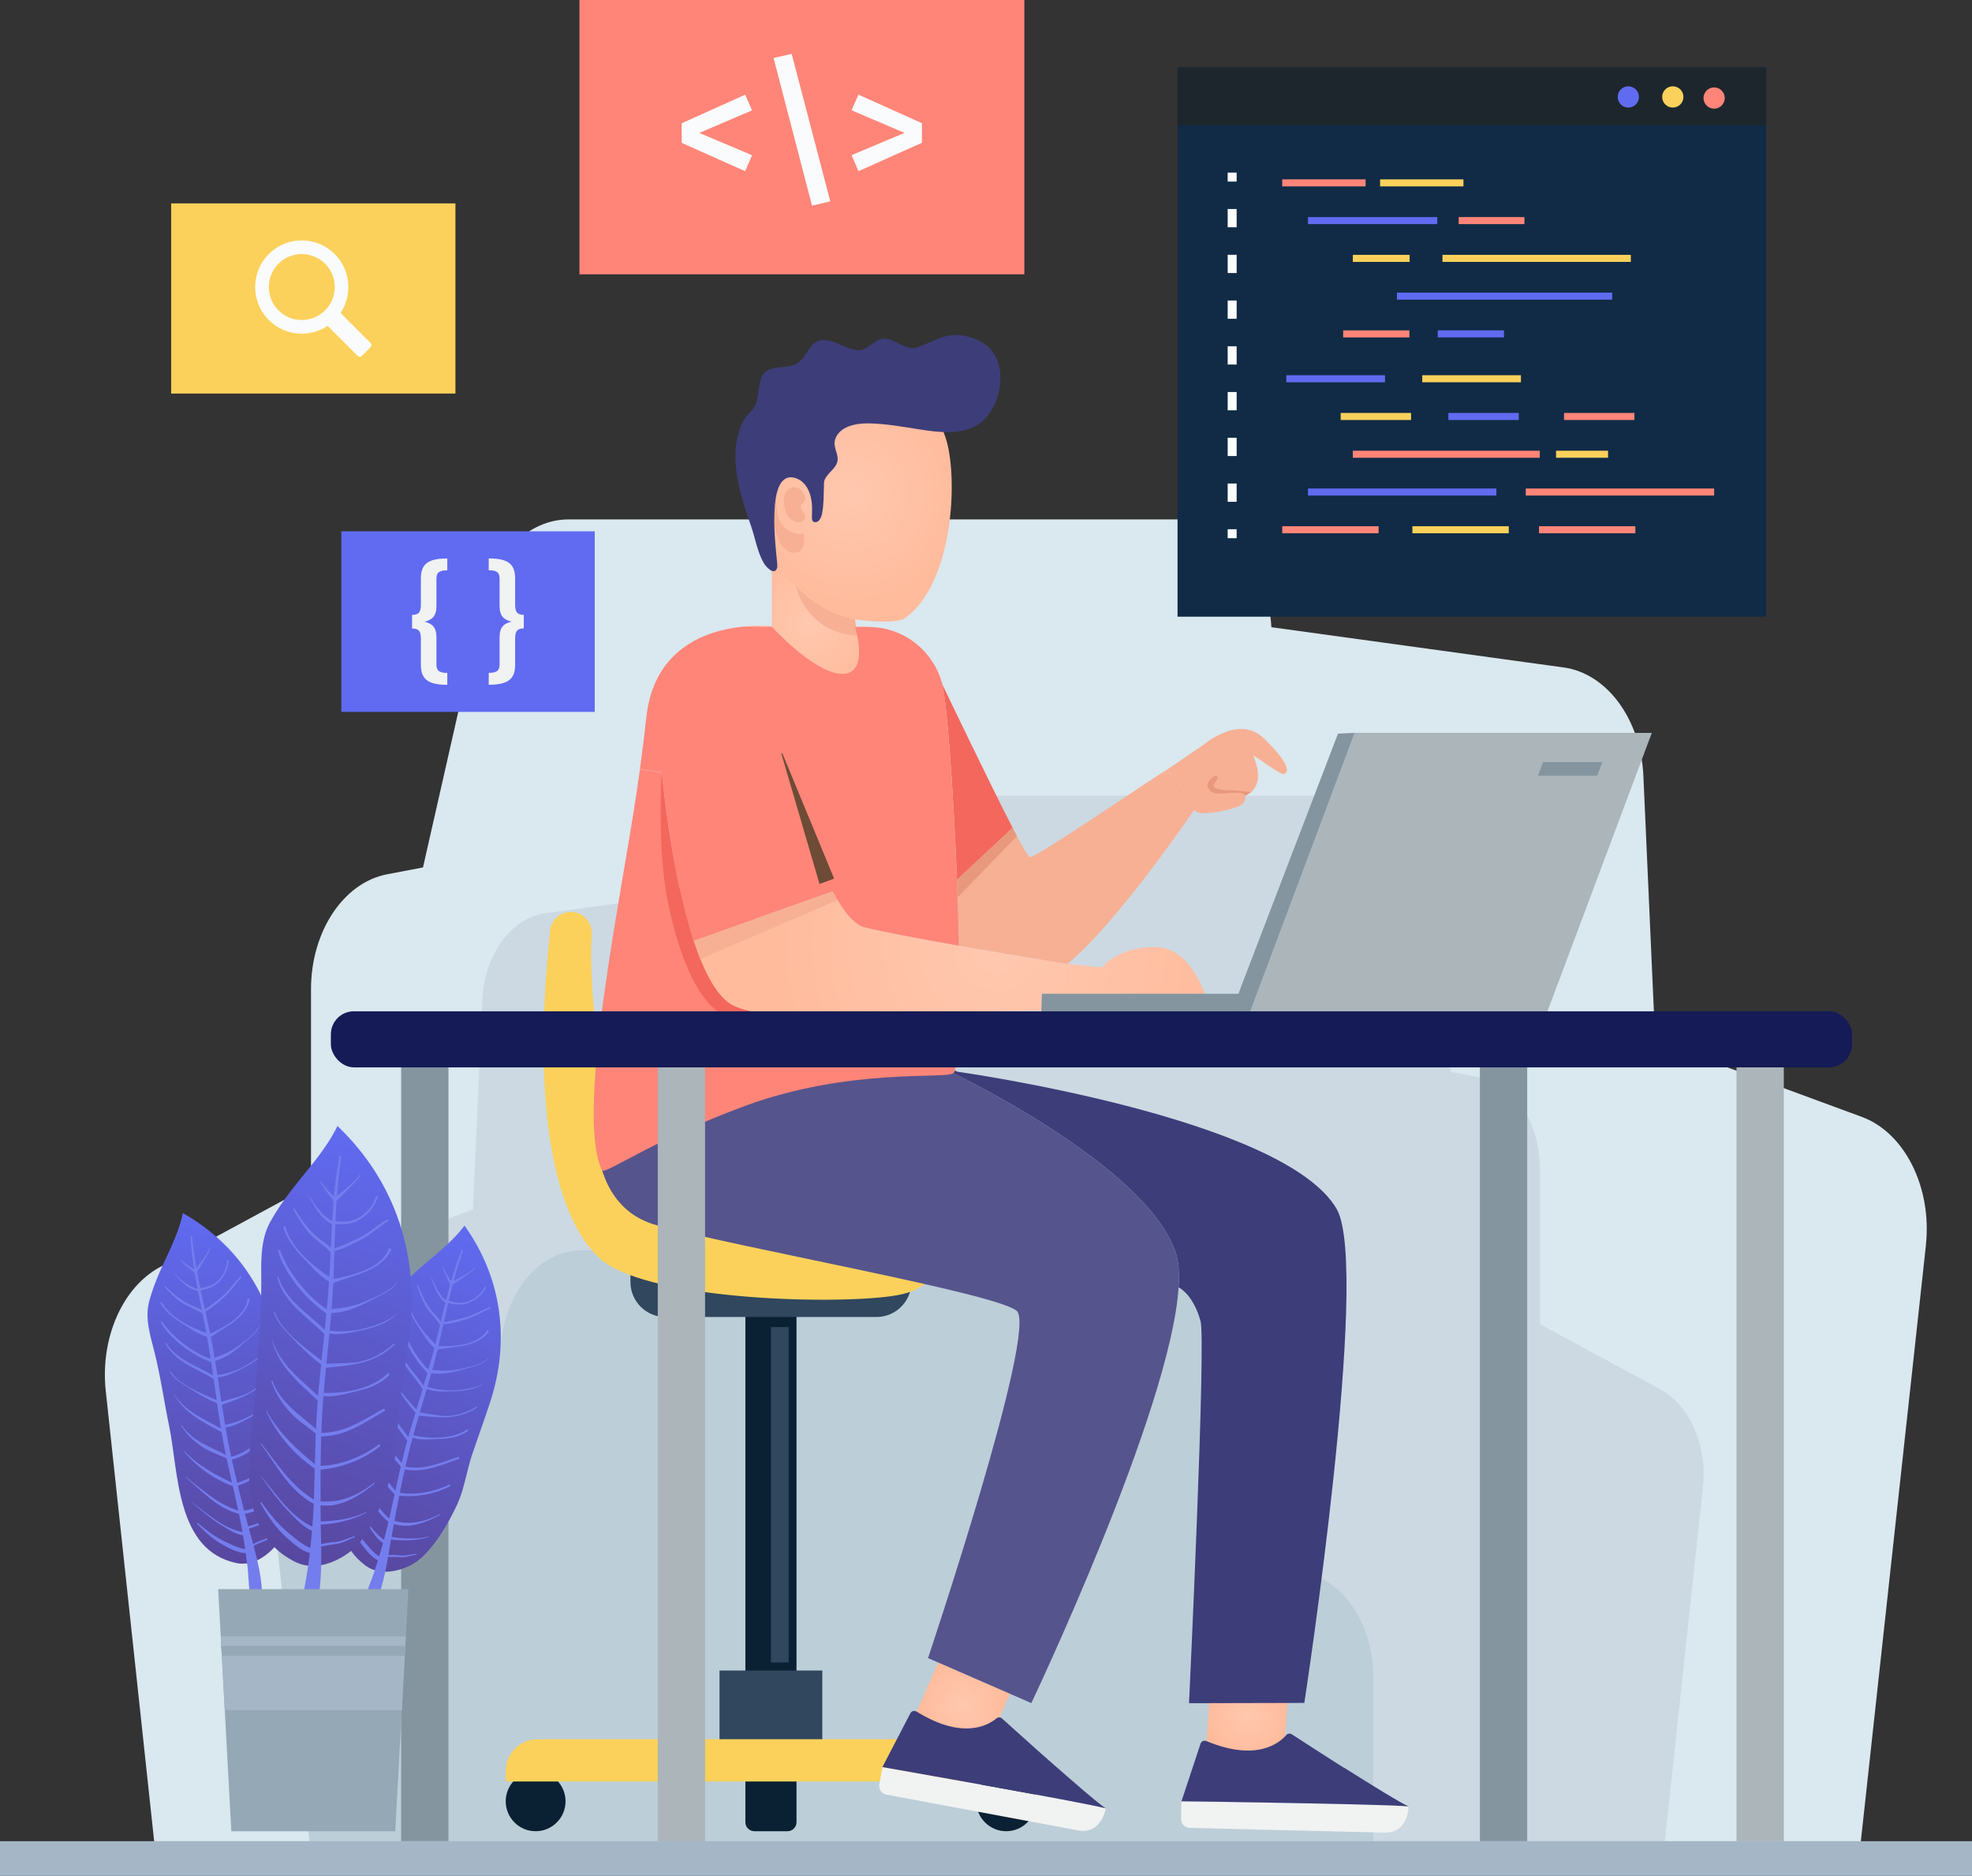 <?xml version="1.0" encoding="UTF-8"?><svg xmlns="http://www.w3.org/2000/svg" xmlns:xlink="http://www.w3.org/1999/xlink" viewBox="0 0 356.05 338.65"><rect x="0" y="0" width="356.05" height="338.65" fill="#333333" stroke="none"/><defs><style>.cls-1{fill:url(#linear-gradient-2);}.cls-2{fill:#bcced8;}.cls-3{fill:#0a2033;}.cls-4{fill:#141b56;}.cls-5{fill:#fbd15b;}.cls-6{fill:#6d4b35;}.cls-6,.cls-7{mix-blend-mode:screen;}.cls-8{fill:#a5b7c6;}.cls-9{fill:#30475e;}.cls-10{fill:url(#radial-gradient-5);}.cls-11{fill:url(#radial-gradient-4);}.cls-12{isolation:isolate;}.cls-13{fill:#56548c;}.cls-14{fill:#ff8578;}.cls-15{fill:#8495a0;}.cls-16{fill:#dae8ef;}.cls-17{fill:url(#radial-gradient-6);}.cls-18{fill:#f9fbfc;}.cls-19{fill:url(#radial-gradient);}.cls-20{fill:#3d3d7a;}.cls-21{fill:#95a8b5;}.cls-22{fill:#747ded;}.cls-23{fill:#f4675d;}.cls-24{fill:#f1f2f2;}.cls-25{fill:url(#radial-gradient-2);}.cls-26{fill:#606bf1;}.cls-27{fill:none;}.cls-28{fill:url(#radial-gradient-3);}.cls-29{fill:#f7b094;}.cls-30{fill:#ccd9e2;}.cls-31{fill:#e8987c;}.cls-32{fill:#1d262d;}.cls-33{fill:url(#linear-gradient-3);}.cls-34{fill:#abb5ba;}.cls-35{fill:url(#linear-gradient);}.cls-36{fill:#112b46;}</style><radialGradient id="radial-gradient" cx="209.84" cy="112.6" fx="209.84" fy="112.6" r="12.93" gradientTransform="translate(356.05) rotate(-180) scale(1 -1)" gradientUnits="userSpaceOnUse"><stop offset="0" stop-color="#ffc8af"/><stop offset="1" stop-color="#ffbb9c"/></radialGradient><radialGradient id="radial-gradient-2" cx="211.93" cy="89.41" fx="211.93" fy="89.41" r="20.38" gradientTransform="translate(379.69 46.41) rotate(-167.85) scale(1 -1)" xlink:href="#radial-gradient"/><radialGradient id="radial-gradient-3" cx="182.28" cy="307.77" fx="182.28" fy="307.77" r="8.13" xlink:href="#radial-gradient"/><radialGradient id="radial-gradient-4" cx="130.82" cy="309.81" fx="130.82" fy="309.81" r="7.4" xlink:href="#radial-gradient"/><radialGradient id="radial-gradient-5" cx="175.88" cy="170.92" fx="175.88" fy="170.92" r="41.44" xlink:href="#radial-gradient"/><radialGradient id="radial-gradient-6" cx="175.88" cy="170.92" fx="175.88" fy="170.92" r="41.44" xlink:href="#radial-gradient"/><linearGradient id="linear-gradient" x1="422.24" y1="13.81" x2="382.9" y2="63.41" gradientTransform="translate(379.22 470.6) rotate(-141.57) scale(1 -1)" gradientUnits="userSpaceOnUse"><stop offset="0" stop-color="#606bf1"/><stop offset="1" stop-color="#58479f"/></linearGradient><linearGradient id="linear-gradient-2" x1="525.25" y1="-99.71" x2="485.91" y2="-50.12" gradientTransform="translate(236.18 738.43) rotate(-116.61) scale(1 -1)" xlink:href="#linear-gradient"/><linearGradient id="linear-gradient-3" x1="484.9" y1="-63.64" x2="436.21" y2="-2.26" gradientTransform="translate(313.06 629.24) rotate(-127.39) scale(1 -1)" xlink:href="#linear-gradient"/></defs><g class="cls-12"><g id="BACKGROUND"><g><path class="cls-16" d="M347.73,224.81l-12.09,110.71H28.17l-9.08-84.46c-1.01-9.46,3-18.63,9.77-22.3l27.29-14.77v-35.39c0-10.43,5.85-19.27,13.77-20.77l6.45-1.23,10.84-47.79c2.02-8.93,8.3-15.04,15.43-15.04h110.86c4.22,0,8.08,2.12,10.96,5.61,2.88,3.5,4.78,8.37,5.09,13.85l52.79,7.27c7.84,1.09,13.92,9.39,14.38,19.64l2.13,47.75,37.3,13.74c7.76,2.85,12.7,12.75,11.57,23.16Z"/><path class="cls-30" d="M46.61,247.64l9.6,87.88h244.05l7.21-67.04c.8-7.51-2.38-14.79-7.76-17.7l-21.66-11.72v-28.09c0-8.28-4.65-15.29-10.93-16.48l-5.12-.98-8.6-37.93c-1.6-7.09-6.59-11.93-12.25-11.93h-88c-3.35,0-6.41,1.68-8.7,4.45-2.29,2.78-3.79,6.64-4.04,11l-41.9,5.77c-6.22,.86-11.05,7.45-11.42,15.59l-1.69,37.9-29.61,10.91c-6.16,2.26-10.08,10.12-9.18,18.38Z"/><path class="cls-2" d="M247.95,302.77c0-9.47-5.32-17.5-12.51-18.87l-5.86-1.12-9.85-43.41c-1.84-8.11-7.54-13.66-14.02-13.66H105c-3.83,0-7.34,1.93-9.96,5.1-2.62,3.18-4.34,7.6-4.62,12.58l-43.6,6,9.41,86.12H249.05l-1.11-.6v-32.15Z"/></g></g><g id="OBJECTS"><g><g><rect class="cls-36" x="212.61" y="12.13" width="106.28" height="99.2"/><g class="cls-7"><rect class="cls-32" x="212.61" y="12.13" width="106.28" height="10.49"/></g><g><path class="cls-26" d="M295.92,17.5c0,1.06-.86,1.92-1.92,1.92s-1.92-.86-1.92-1.92,.86-1.92,1.92-1.92,1.92,.86,1.92,1.92Z"/><path class="cls-5" d="M303.95,17.5c0,1.06-.86,1.92-1.92,1.92s-1.92-.86-1.92-1.92,.86-1.92,1.92-1.92,1.92,.86,1.92,1.92Z"/><path class="cls-14" d="M311.41,17.7c0,1.06-.86,1.92-1.92,1.92s-1.92-.86-1.92-1.92,.86-1.92,1.92-1.92,1.92,.86,1.92,1.92Z"/></g><g><g><rect class="cls-14" x="231.51" y="32.38" width="15.05" height="1.27"/><rect class="cls-5" x="249.18" y="32.38" width="15.05" height="1.27"/><rect class="cls-26" x="236.16" y="39.19" width="23.34" height="1.27"/><rect class="cls-14" x="263.37" y="39.19" width="11.87" height="1.27"/><rect class="cls-5" x="244.26" y="46.01" width="10.25" height="1.27"/><rect class="cls-5" x="260.44" y="46.01" width="34.01" height="1.27"/><rect class="cls-26" x="252.22" y="52.83" width="38.87" height="1.27"/><rect class="cls-14" x="242.51" y="59.64" width="11.96" height="1.27"/><rect class="cls-26" x="259.59" y="59.64" width="11.96" height="1.27"/></g><g><rect class="cls-14" x="231.51" y="95" width="17.4" height="1.27"/><rect class="cls-5" x="255.01" y="95" width="17.4" height="1.27"/><rect class="cls-14" x="277.87" y="95" width="17.4" height="1.27"/><rect class="cls-26" x="236.16" y="88.19" width="34.01" height="1.27"/><rect class="cls-14" x="275.48" y="88.19" width="34.01" height="1.27"/><rect class="cls-14" x="244.26" y="81.37" width="33.75" height="1.27"/><rect class="cls-5" x="280.95" y="81.37" width="9.39" height="1.27"/><rect class="cls-5" x="242.06" y="74.55" width="12.71" height="1.27"/><rect class="cls-26" x="261.51" y="74.55" width="12.71" height="1.27"/><rect class="cls-14" x="282.39" y="74.55" width="12.71" height="1.27"/><rect class="cls-5" x="256.79" y="67.74" width="17.82" height="1.27"/><rect class="cls-26" x="232.25" y="67.74" width="17.82" height="1.27"/></g></g><g><rect class="cls-18" x="221.66" y="31.16" width="1.62" height="1.62"/><path class="cls-18" d="M223.28,90.59h-1.62v-3.3h1.62v3.3Zm0-8.26h-1.62v-3.3h1.62v3.3Zm0-8.26h-1.62v-3.3h1.62v3.3Zm0-8.26h-1.62v-3.3h1.62v3.3Zm0-8.26h-1.62v-3.3h1.62v3.3Zm0-8.26h-1.62v-3.3h1.62v3.3Zm0-8.26h-1.62v-3.3h1.62v3.3Z"/><rect class="cls-18" x="221.66" y="95.54" width="1.62" height="1.62"/></g></g><g><rect class="cls-14" x="104.62" y="0" width="80.33" height="49.52" transform="translate(289.57 49.52) rotate(-180)"/><g><path class="cls-18" d="M155,17.09l11.46,5.15v3.54l-11.46,5.12-1.25-2.89,9.56-4.02-9.56-4.08,1.25-2.83Z"/><path class="cls-18" d="M142.94,9.73l6.97,26.62-3.3,.77-6.94-26.65,3.27-.74Z"/><path class="cls-18" d="M134.54,17.09l1.25,2.83-9.53,4.08,9.53,4.02-1.25,2.89-11.46-5.12v-3.54l11.46-5.15Z"/></g></g><g><rect class="cls-26" x="61.63" y="95.93" width="45.75" height="32.6" transform="translate(169.01 224.45) rotate(-180)"/><g><path class="cls-24" d="M88.24,100.81c3.71,0,4.77,1.17,4.77,3.67v4.65c0,1.33,.35,1.87,1.56,1.87v2.45c-1.21,0-1.56,.51-1.56,1.85v4.65c0,2.48-1.05,3.67-4.77,3.67v-2.15c1.45,0,1.96-.4,1.96-1.5v-4.91c0-1.89,.79-2.48,2.13-2.83-1.33-.37-2.13-.96-2.13-2.87v-4.91c0-1.1-.49-1.5-1.96-1.5v-2.15Z"/><path class="cls-24" d="M80.76,100.81v2.15c-1.47,0-1.96,.4-1.96,1.5v4.91c0,1.92-.79,2.5-2.13,2.87,1.33,.35,2.13,.93,2.13,2.83v4.91c0,1.1,.51,1.5,1.96,1.5v2.15c-3.71,0-4.77-1.19-4.77-3.67v-4.65c0-1.33-.35-1.85-1.59-1.85v-2.45c1.24,0,1.59-.54,1.59-1.87v-4.65c0-2.5,1.05-3.67,4.77-3.67Z"/></g></g><g><rect class="cls-5" x="30.9" y="36.72" width="51.33" height="34.33"/><path class="cls-18" d="M47.89,46.58c-2.45,3.07-2.41,7.55,.08,10.58,2.84,3.44,7.7,4,11.19,1.67l5.39,5.39c.23,.23,.6,.23,.82,0l1.51-1.51c.23-.23,.23-.6,0-.82l-5.39-5.39c2.18-3.27,1.83-7.74-1.05-10.63-3.51-3.51-9.37-3.27-12.56,.72Zm10.81,9.45c-2.32,2.32-6.1,2.32-8.42,0-2.32-2.32-2.32-6.1,0-8.42,2.32-2.32,6.1-2.32,8.42,0,2.32,2.32,2.32,6.1,0,8.42Z"/></g><g><g><path class="cls-19" d="M133.9,113.15c.11,1.13,1.66,12.97,13.84,12.97,12.78,0,10.64-12.65,10.64-12.65l.02-.08c-1.25-.26-2.59-.35-4.01-.19v-5.99l-14.51-8.12h-.53v13.98s-2.3-.27-5.45,.08Z"/><g><path class="cls-25" d="M140.95,72.34c-2.06,2.09-3.61,4.79-4.36,8.08-1.39,6.15-.08,12.65,1.7,18.57,.3,1.01,.65,2.04,1.28,2.89,.45,.61,1.02,1.11,1.59,1.61,2.58,2.25,5.16,4.5,7.74,6.75,1.75,1.53,12.49,2.8,14.54,1.33,7.9-5.65,9.42-22.02,7.84-30.39-2.62-13.88-20.47-18.85-30.32-8.85Z"/><path class="cls-29" d="M145.39,90.11c-.11-1.34-1.48-2.8-2.86-1.93-1.43,.9-1.09,3.27-.5,4.58,.46,1.02,2.02,2.15,3.07,1.19,.88-.8-.49-1.74-.53-2.47-.04-.66,1.27-1.13,.73-1.83"/><path class="cls-29" d="M145.13,96.29c-1.44,.43-3.88-.67-4.5-2.67-.62-2.01-.55-4.3-.55-4.3,0,0-.73,1.82-.35,4.74s1.4,5.7,3.69,5.74c2.29,.04,1.71-3.51,1.71-3.51Z"/><path class="cls-20" d="M146.9,94.21s.1,.04,.16,.05c.89,.12,1.25-.95,1.38-1.63,.31-1.58,.26-3.17,.32-4.77,.01-.4-.02-.9,.14-1.27,.5-1.15,1.84-1.89,2.24-3.08,.47-1.38-.86-2.75-.33-4.26,.81-2.31,3.78-2.84,5.93-2.82,3.22,.04,6.36,.64,9.54,1.13,3.35,.52,7.64,1.01,10.6-1.11,3.56-2.56,5.05-9.22,2.39-12.87-1.45-1.99-4.2-3.05-6.61-3.1-2.55-.06-4.71,1.46-7.05,2.23-1.87,.61-3.67-1.17-5.41-1.52-2.19-.44-3.12,1.95-5.06,2.02-1.88,.06-3.73-1.41-5.56-1.74-3.65-.67-3.44,3-5.88,4.25-1.52,.78-3.49,.31-5.03,1.1-1.17,.6-1.33,1.66-1.59,2.85-.22,1.03-.23,2.23-.57,3.21-.31,.88-1.05,1.44-1.63,2.13-.63,.75-1.04,1.63-1.36,2.58-.71,2.1-.87,4.36-.67,6.56,.33,3.69,1.51,7.32,2.74,10.79,.8,2.25,1.1,4.6,2.32,6.73,.33,.57,1.8,2.25,2.34,1,.12-.27,.1-.57,.08-.86-.16-2.32-2.32-17.29,3.34-15.49,1.19,.38,1.99,1.37,2.43,2.5,.53,1.35,.57,2.71,.5,4.14,0,.2-.02,.41,0,.61,.01,.26,.08,.53,.3,.64Z"/></g></g><path class="cls-29" d="M154.38,111.82c-6.45-1.04-10.7-6.13-10.7-6.13,0,0,1.74,8.58,11.09,9.04l-.39-2.91Z"/><g><path class="cls-3" d="M134.58,228.8h9.23v88.53c0,.9-.73,1.63-1.63,1.63h-5.97c-.9,0-1.63-.73-1.63-1.63v-88.53h0Z"/><path class="cls-9" d="M113.82,230.06h50.74v1.39c0,3.48-2.83,6.31-6.31,6.31h-38.11c-3.48,0-6.31-2.83-6.31-6.31v-1.39h0Z"/><g><path class="cls-3" d="M134.58,308.45h9.23v20.51c0,.9-.73,1.63-1.63,1.63h-5.97c-.9,0-1.63-.73-1.63-1.63v-20.51h0Z"/><path class="cls-3" d="M187.07,325.19c0,2.98-2.42,5.4-5.4,5.4s-5.4-2.42-5.4-5.4,2.42-5.4,5.4-5.4,5.4,2.42,5.4,5.4Z"/><path class="cls-3" d="M102.11,325.19c0,2.98-2.42,5.4-5.4,5.4s-5.4-2.42-5.4-5.4,2.42-5.4,5.4-5.4,5.4,2.42,5.4,5.4Z"/><rect class="cls-9" x="129.91" y="301.58" width="18.56" height="16.22"/><path class="cls-5" d="M97.06,313.98h84.26c3.17,0,5.75,2.58,5.75,5.75v1.88H91.31v-1.88c0-3.17,2.58-5.75,5.75-5.75Z"/></g><rect class="cls-9" x="139.19" y="239.58" width="3.2" height="60.55" transform="translate(281.58 539.71) rotate(-180)"/></g><path class="cls-5" d="M102.94,164.63c2.21-.07,4.01,1.76,3.89,3.97-.63,10.99,1.7,37.8,11.93,46.95,12.52,11.18,47.99,9.66,47.99,9.66,0,0,5.86,7.19-5.86,8.79-11.72,1.6-44.74,.53-52.72-6.92-7.73-7.22-12.32-26.13-8.86-59.04,.2-1.89,1.74-3.35,3.64-3.41h0Z"/><g><polygon class="cls-28" points="169.4 300.13 165.18 309.75 178.11 315.42 182.34 305.77 169.4 300.13"/><path class="cls-13" d="M108.45,193.22c.8,1.6,58.23,.03,63.65,.53,0,0,35.15,16.78,40.2,32.48,.51,1.58,.65,3.67,.5,6.17-1.41,22.11-26.59,75.06-26.59,75.06l-3.87-1.69-12.94-5.64-1.84-.8s19.97-59.51,15.98-62.71-49.26-11.18-64.96-15.43c-15.72-4.27-10.13-27.96-10.13-27.96Z"/><polygon class="cls-11" points="218.68 302.6 217.67 317.05 231.78 317.05 232.79 302.57 218.68 302.6"/><path class="cls-20" d="M172.39,193.26l.51,.22s58.84,8.26,68.43,24.76c6.23,10.74-5.83,89.19-5.83,89.19l-20.82,.05s3.11-65.35,2.08-68.99c-1.17-4.15-3.16-5.66-3.96-6.09,.16-2.49,.02-4.59-.5-6.17-5.05-15.71-40.2-32.48-40.2-32.48,.11-.08,.21-.26,.29-.5Z"/><path class="cls-14" d="M108.71,211.28c.42,.88,9.56-5.66,25.86-11.65,18.8-6.9,36.19-4.79,37.52-5.88,.11-.08,.21-.26,.29-.5,.43-1.18,.7-4.14,.81-8.24,.03-.67,.03-1.39,.05-2.12-.19,.02-.4,.03-.61,.05l-.67-3.56-49.16-18.66c-2.35-10.64-3.31-21.28-3.31-21.28l-3.95-.54c-2.64,19.94-11.96,61.74-6.84,72.39Z"/><path class="cls-23" d="M120.68,163.27c1.31,6.3,4.7,18.82,11.34,20.5,8.68,2.2,25.45,2.09,41.17,1.25,.03-.67,.03-1.39,.05-2.12-.19,.02-.4,.03-.61,.05l-.67-3.56-49.16-18.66c-2.35-10.64-3.31-21.28-3.31-21.28,0,0,0,.06-.02,.18-.1,1.65-.77,14.36,1.2,23.66Z"/><path class="cls-23" d="M169.96,123.18c.88,1.6,2.14,18.69,2.83,35.66l10.05-9.38c-4.27-8.26-12.88-26.28-12.88-26.28Z"/><path class="cls-29" d="M175.99,171.24c8.48,1.47,16.28,2.73,16.28,2.73l.02,.42c9.44-7.54,23.81-28.9,23.81-28.9,0,0-4.3-5.16-5.37-6.52-.16-.21-23.58,15.91-24.78,15.77-.3-.03-1.5-2.14-3.1-5.27l-10.05,9.38c.16,4.04,.29,8.07,.37,11.89,.94,.18,1.89,.34,2.83,.51Z"/><path class="cls-10" d="M192.27,173.97l.21,7h25.56s-2.54-9.99-9.46-9.99-9.59,3.66-9.59,3.66l-6.73-.67Z"/><path class="cls-29" d="M210.91,138.81l-.19,.16c1.07,1.36,5.37,6.52,5.37,6.52l2.67-1.89s2.94,1.79,6.36-.08c3.56-1.93,1.36-6.55,1.17-7.1,.69,.19,4.96,3.65,5.63,3.28,.67-.37,1.17-1.58-3.61-6.3-4.76-4.71-11.25,1.34-11.44,1.34l-5.96,4.06Z"/><path class="cls-29" d="M224.56,142.72s1.03,1.93-.8,2.77c-1.83,.84-5.39,1.44-6.92,1.3s-2.75-2.29-2.75-2.29l4.63-4.35h3.71l2.13,2.58Z"/><path class="cls-31" d="M224.83,143.67c-.27-.95-2.91-.44-4.54-.4-1.2,.03-1.86-.29-2.23-1.2-.37-.92,1.37-2.37,1.72-1.92,.34,.46-.63,1.1-.66,1.71-.03,.61,1.72,.81,3.06,.81s3.66,.35,3.66,.35l-1.02,.65Z"/></g><path class="cls-17" d="M125.31,169.79l25.04-8.87c1.82,3.4,3.77,5.96,5.7,6.47,2.92,.77,9.99,2.09,17.11,3.34,.94,.18,1.89,.34,2.83,.51,8.48,1.47,16.28,2.73,16.28,2.73l.02,.42v.27l.19,6.31v1.6s-8.5-.43-19.22,.32c-15,1.07-34.35,1.71-40.76-1.31-3-1.42-5.4-6.09-7.29-11.84l.1,.05Z"/><polygon class="cls-29" points="150.34 160.92 125.31 169.79 126.44 173.13 151.22 162.5 150.34 160.92"/><path class="cls-14" d="M150.34,160.92c1.82,3.4,3.77,5.96,5.7,6.47,2.92,.77,9.99,2.09,17.11,3.34-.08-3.82-.21-7.84-.37-11.89-.69-16.97-1.95-34.06-2.83-35.66-1.44-2.67-5.37-8.47-11.57-9.79l-.02,.08s2.14,12.65-10.64,12.65-13.72-11.84-13.84-12.97c-6.26,.7-15.87,3.83-17.19,16.42-.27,2.49-.66,5.69-1.15,9.31l3.95,.54s1.6,17.73,5.7,30.31l.1,.05,25.04-8.87Z"/><polygon class="cls-6" points="150.6 158.61 140.6 134.41 147.97 159.59 150.6 158.61"/><path class="cls-14" d="M133.9,113.15h5.45s7.75,8.51,12.74,8.51,2.3-8.47,2.3-8.47h2.43c6.99,0,12.86,5.25,13.65,12.19,.09,.8,.17,1.55,.24,2.23,.53,5.15-20.33,8.9-20.33,8.9l-10.74-.6-6.52-12.73-1.3-5.21,2.08-4.82Z"/><g><path class="cls-24" d="M199.64,326.49c-.49,2.6-2.29,4.45-4.89,3.97l-34.7-6.47c-.88-.16-1.46-1.01-1.29-1.89l.57-3.08s36.5,6.39,40.33,7.45l-.02,.02Z"/><path class="cls-20" d="M189.32,317.75c-.36-.31-.71-.63-1.07-.94-.7-.62-1.38-1.23-2.04-1.82-.35-.31-.7-.62-1.02-.92-.63-.57-1.23-1.1-1.77-1.58-.38-.35-.74-.68-1.07-.97-.59-.53-1.08-.97-1.42-1.27-.29-.26-.73-.28-1.03-.02-1.43,1.2-6.04,3.94-14.39-1.23-.4-.25-.92-.12-1.14,.3l-5.05,9.71s36.5,6.39,40.33,7.45c-1.26-.79-5.92-4.82-10.34-8.72Z"/></g><g><path class="cls-24" d="M254.3,326.15c-.06,2.65-1.55,4.76-4.2,4.7l-35.29-.86c-.89-.02-1.6-.76-1.58-1.66l.08-3.13s37.05,.49,41,.93v.02Z"/><path class="cls-20" d="M242.71,319.17c-.41-.25-.8-.5-1.21-.76-.79-.5-1.56-.99-2.3-1.47-.39-.25-.79-.5-1.15-.74-.72-.46-1.39-.89-1.99-1.28-.44-.28-.84-.55-1.21-.79-.67-.43-1.22-.78-1.6-1.03-.33-.21-.76-.16-1.02,.14-1.22,1.41-5.33,4.85-14.4,1.08-.43-.18-.93,.03-1.07,.47l-3.44,10.39s37.05,.49,41,.93c-1.37-.58-6.61-3.81-11.6-6.96Z"/></g><g><polygon class="cls-34" points="279.4 182.57 298.24 132.31 244.59 132.31 225.74 182.57 279.4 182.57"/><polygon class="cls-15" points="222.43 182.57 225.74 182.57 244.59 132.31 241.58 132.44 224.15 177.94 222.43 182.57"/><polyline class="cls-27" points="295.36 177.14 295.09 177.14 227.81 177.14"/><path class="cls-15" d="M223.47,182.57h-35.45l.1-3.17h36.08"/></g><g><rect class="cls-15" x="72.43" y="192.16" width="8.54" height="140.23"/><rect class="cls-34" x="118.76" y="192.16" width="8.54" height="140.23"/><rect class="cls-15" x="267.2" y="192.16" width="8.54" height="140.23"/><rect class="cls-34" x="313.53" y="192.16" width="8.54" height="140.23"/><rect class="cls-4" x="59.73" y="182.57" width="274.66" height="10.12" rx="4.15" ry="4.15" transform="translate(394.13 375.26) rotate(-180)"/></g><polygon class="cls-15" points="289.29 137.59 288.37 140.04 277.68 140.04 278.6 137.59 289.29 137.59"/><polygon class="cls-31" points="182.84 149.46 183.61 150.95 172.79 162.12 172.79 158.84 182.84 149.46"/></g></g><g><rect class="cls-8" x="0" y="332.39" width="356.05" height="6.26" transform="translate(356.05 671.04) rotate(-180)"/><g><g><path class="cls-35" d="M30.54,257.44c1.72,8.33,1.2,22.51,12.21,24.75,2.97,.6,5.83-1.45,7.55-3.81,2.26-3.08,2.8-9.61,2.76-13.34-.03-2.96-1.04-6.26-1.36-9.24-.35-3.22-.64-6.45-1.01-9.67-1.35-11.61-7.42-21.34-17.68-27.13-.79,3.81-2.6,7.04-4.2,10.69-.73,1.67-1.38,3.43-1.86,5.18-.84,3.1,.18,6.22,.93,9.19,1.11,4.38,1.74,8.95,2.66,13.38Z"/><path class="cls-22" d="M44.62,282.47c-.08-.7-.16-1.4-.26-2.09-1.32,0-2.69-.75-3.79-1.32-1.92-.99-3.47-2.42-4.97-3.94-.08-.08,.06-.21,.14-.14,1.5,1.26,3.06,2.48,4.84,3.31,1,.46,2.45,1.22,3.68,1.37-.12-.83-.24-1.67-.38-2.5-1.37-.17-2.63-1.07-3.79-1.76-1.97-1.17-3.67-2.68-5.43-4.14-.02-.02,0-.05,.02-.03,2.69,1.95,5.69,4.73,9.09,5.34-.18-1.04-.37-2.08-.59-3.11-.01-.05-.02-.11-.03-.16-3.94-1-6.6-4.08-9.62-6.58-.05-.04,0-.12,.06-.08,2.97,2.31,5.76,4.94,9.43,6.06-.32-1.47-.65-2.94-.98-4.41-3.56-1.31-6.41-3.4-8.9-6.31-.04-.05,.03-.12,.07-.07,2.58,2.68,5.41,4.22,8.68,5.75-.33-1.45-.66-2.91-.97-4.36-1.54-.76-3.16-1.22-4.59-2.22-1.4-.98-2.66-2.16-3.57-3.62-.05-.08,.07-.15,.12-.08,1.99,2.87,5,3.76,7.9,5.26-.28-1.36-.55-2.72-.78-4.09-3.24-1.78-6.75-3.43-8.59-6.85-.02-.03,.03-.07,.05-.03,1.94,3.14,5.34,4.49,8.42,6.2-.04-.24-.08-.49-.12-.73-.2-1.27-.38-2.54-.57-3.82-1.86-.75-3.63-1.8-5.31-2.89-1.19-.77-2.46-1.54-3.23-2.75-.05-.08,.06-.15,.12-.08,1.74,2.49,5.54,3.92,8.35,5.17-.18-1.29-.36-2.57-.55-3.86-3.12-1.89-6.78-2.93-8.7-6.33-.06-.1,.09-.19,.15-.1,1.99,3.1,5.48,4.06,8.46,5.82-.11-.8-.23-1.59-.35-2.39-3.36-1.24-7.28-4.05-9.05-7.09-.1-.17,.14-.32,.25-.16,1.81,2.67,5.44,5.57,8.7,6.63-.2-1.29-.41-2.58-.64-3.86-.02-.04-.04-.07-.05-.11-1.51-.44-3-1.51-4.31-2.31-1.57-.97-3.07-2.1-4.05-3.69-.11-.18,.18-.34,.28-.16,1.49,2.67,5.04,4.45,7.98,5.47-.09-.47-.17-.94-.26-1.4-.14-.7-.28-1.4-.42-2.1-1.2-.83-2.73-1.23-3.94-2.1-1.05-.76-1.97-1.68-2.86-2.61-.09-.09,.04-.24,.14-.15,1.22,1.15,2.47,2.24,3.95,3.04,.83,.44,1.77,.7,2.58,1.18-.23-1.14-.47-2.29-.69-3.43-.01,0-.03,0-.04,0h-.04c-.08,.02-.15,0-.2-.05-1.63-.41-2.88-1.82-3.98-3.02-.03-.03,.01-.07,.04-.04,1.15,1.07,2.46,2.25,4.01,2.7,0,0,0,0,.02,0l.12-.02c-.18-.93-.35-1.86-.5-2.8-.12-.02-.22-.12-.19-.24-.87-.58-1.65-1.32-2.39-2.05-.06-.05,.02-.14,.08-.09,.77,.66,1.53,1.21,2.39,1.69-.31-1.93-.54-3.87-.65-5.84,0-.18,.26-.18,.28,0,.17,1.89,.45,3.76,.77,5.62,.9-1.18,1.91-2.4,2.46-3.76,.03-.07,.14-.04,.12,.03-.27,.84-.73,1.58-1.19,2.32-.41,.67-.74,1.45-1.27,2.04,.18,1,.38,2,.58,2.99,1.1-.18,2.1-.38,3.01-1.18,1.11-.97,1.74-2.29,1.85-3.76,.01-.18,.3-.18,.28,0-.12,1.36-.67,2.64-1.6,3.66-.98,1.07-2.13,1.41-3.45,1.68,.24,1.15,.49,2.3,.74,3.44,1-.6,1.92-1.38,2.82-2.09,1.45-1.15,2.3-2.54,3.56-3.84,.13-.13,.33,.06,.21,.19-1.18,1.25-1.97,2.61-3.32,3.73-.96,.81-2.03,1.83-3.18,2.42l.04,.18s.03,.02,.04,.03c.09,.09,.08,.19,.03,.26,.24,1.1,.48,2.2,.72,3.3,.01,.07,.03,.14,.04,.21,2.56-1.17,6.39-3.21,6.73-6.18,.03-.28,.45-.2,.39,.09-.76,3.36-4.45,4.85-7,6.69,.25,1.25,.48,2.49,.69,3.75,1.65-.57,3.23-1.27,4.62-2.38,1.26-1,3.05-2.22,3.62-3.77,.02-.05,.09-.02,.07,.03-.53,1.55-2.13,2.61-3.3,3.67-1.48,1.34-3,2.48-4.9,3.01,.01,.05,.02,.11,0,.17,.13,.79,.26,1.59,.38,2.38,3.11-.24,7.46-2.6,9.05-4.95,0-.01,.02,0,.02,.01-1.08,1.8-2.72,2.85-4.57,3.76-1.38,.68-2.87,1.48-4.43,1.6,.22,1.47,.44,2.95,.66,4.42,1.35-.5,2.78-.74,4.12-1.28,1.99-.79,3.5-2.22,4.67-3.98,.07-.11,.25-.02,.18,.09-2.15,3.42-5.25,4.43-8.88,5.71,.18,1.21,.37,2.42,.57,3.62,2.97-.57,6.81-2.38,8.32-4.96,.11-.19,.41-.03,.3,.16-.95,1.65-2.59,2.7-4.25,3.54-1.2,.61-2.86,1.61-4.29,1.72,0,.04,.01,.08,.02,.12,.29,1.74,.64,3.46,1.01,5.18,3.32-.83,5.46-3.29,7.88-5.59,.17-.16,.43,.08,.26,.25-2.46,2.42-4.62,4.96-8.03,5.85,.31,1.4,.63,2.8,.97,4.19,2.83-.79,5.62-2.8,7.45-5.1,.13-.16,.36,.06,.23,.22-1.9,2.5-4.64,4.39-7.56,5.42,.37,1.49,.75,2.99,1.13,4.48,2.9-.44,5.14-2.26,6.93-4.56,.04-.05,.14,.02,.1,.07-1.59,2.21-3.99,4.76-6.88,5.03,.12,.48,.25,.95,.37,1.43,.07,.29,.15,.58,.23,.87,2.19-.64,4.22-1.43,6.03-2.91,.05-.04,.11,.04,.06,.08-1.72,1.55-3.77,2.59-5.97,3.26,.24,.89,.5,1.82,.76,2.75,.54-.25,1.07-.53,1.66-.71,1.09-.33,1.79-1.02,2.74-1.59,.09-.05,.18,.07,.1,.13-.83,.54-1.42,1.24-2.37,1.6-.7,.26-1.37,.6-2.05,.9,1,3.72,1.88,7.67,1.4,11.24-.11,.79-1.43,1-1.64,.16-.63-2.59-.6-5.35-.89-8Z"/></g><g><path class="cls-1" d="M65.4,255.06c-1.96,8.27-8.41,20.91,.62,27.59,2.43,1.8,5.9,1.15,8.46-.26,3.35-1.84,6.59-7.53,8.13-10.93,1.22-2.69,1.7-6.11,2.66-8.95,1.04-3.07,2.15-6.12,3.17-9.2,3.67-11.1,2.28-22.47-4.57-32.06-2.33,3.12-5.33,5.28-8.32,7.92-1.36,1.2-2.7,2.52-3.87,3.91-2.07,2.45-2.47,5.72-3.04,8.72-.84,4.44-2.2,8.85-3.24,13.26Z"/><path class="cls-22" d="M67.59,283.69c.22-.67,.44-1.34,.65-2.01-1.19-.56-2.12-1.81-2.88-2.8-1.32-1.71-2.12-3.66-2.85-5.67-.04-.11,.14-.17,.19-.07,.83,1.78,1.72,3.54,2.99,5.05,.71,.84,1.71,2.14,2.76,2.79,.25-.8,.48-1.61,.71-2.42-1.17-.73-1.93-2.08-2.69-3.19-1.29-1.89-2.19-3.98-3.17-6.05-.01-.02,.02-.04,.04-.02,1.61,2.91,3.16,6.69,5.98,8.68,.28-1.02,.54-2.04,.78-3.07,.01-.05,.02-.11,.04-.16-3.15-2.56-4.26-6.49-5.94-10.02-.03-.06,.06-.11,.09-.05,1.72,3.34,3.14,6.91,5.99,9.47,.33-1.47,.65-2.94,.97-4.41-2.68-2.69-4.37-5.79-5.4-9.47-.02-.06,.07-.1,.09-.03,1.2,3.52,3.13,6.11,5.45,8.88,.31-1.46,.63-2.91,.97-4.36-1.08-1.34-2.35-2.44-3.22-3.94-.86-1.48-1.51-3.08-1.71-4.79-.01-.09,.12-.11,.14-.02,.6,3.44,2.95,5.52,4.94,8.11,.32-1.35,.65-2.7,1.02-4.04-2.18-2.98-4.67-5.96-4.89-9.83,0-.04,.05-.05,.06,0,.44,3.66,2.95,6.32,5.02,9.17,.07-.24,.13-.48,.2-.72,.36-1.24,.73-2.47,1.1-3.7-1.37-1.46-2.53-3.16-3.59-4.86-.75-1.2-1.58-2.43-1.77-3.86-.01-.09,.12-.11,.14-.02,.52,2.99,3.36,5.89,5.38,8.21,.38-1.24,.76-2.48,1.13-3.73-2.03-3.02-4.91-5.52-5.22-9.41,0-.12,.16-.14,.18-.02,.49,3.65,3.26,5.99,5.21,8.85,.23-.77,.46-1.54,.69-2.31-2.53-2.54-4.89-6.75-5.21-10.25-.02-.19,.27-.23,.3-.04,.51,3.18,2.59,7.35,5.09,9.68,.36-1.25,.72-2.51,1.05-3.77,0-.04,0-.08,0-.12-1.18-1.04-2.09-2.64-2.93-3.92-1.02-1.54-1.9-3.2-2.11-5.06-.02-.21,.3-.23,.32-.03,.23,3.05,2.69,6.17,4.92,8.33,.12-.46,.24-.92,.35-1.39,.17-.69,.34-1.39,.5-2.08-.74-1.26-1.96-2.26-2.68-3.57-.63-1.13-1.07-2.35-1.5-3.58-.04-.12,.14-.19,.19-.07,.62,1.55,1.29,3.08,2.3,4.42,.56,.75,1.31,1.38,1.84,2.16,.27-1.14,.54-2.27,.82-3.4-.01,0-.02-.02-.03-.03h-.04c-.08-.03-.13-.09-.15-.15-1.31-1.06-1.85-2.87-2.34-4.42-.01-.04,.04-.06,.06-.02,.6,1.45,1.28,3.07,2.49,4.14,0,0,.01,0,.02,0l.11,.03c.23-.92,.47-1.84,.72-2.75-.1-.07-.15-.2-.07-.3-.54-.89-.94-1.9-1.3-2.87-.03-.07,.08-.12,.11-.05,.42,.92,.87,1.74,1.46,2.54,.54-1.88,1.14-3.74,1.87-5.57,.07-.17,.32-.05,.26,.11-.64,1.78-1.18,3.6-1.67,5.42,1.32-.69,2.74-1.37,3.81-2.37,.06-.05,.14,.02,.09,.08-.6,.65-1.33,1.12-2.06,1.6-.66,.43-1.28,1-2.01,1.32-.26,.98-.5,1.97-.73,2.96,1.07,.3,2.07,.54,3.22,.2,1.41-.41,2.54-1.34,3.26-2.63,.09-.16,.35-.04,.25,.12-.69,1.18-1.72,2.12-2.99,2.64-1.34,.55-2.53,.38-3.84,.07-.27,1.14-.53,2.29-.78,3.43,1.15-.12,2.32-.44,3.44-.71,1.8-.44,3.16-1.33,4.85-1.98,.17-.06,.28,.19,.11,.26-1.6,.64-2.89,1.53-4.58,1.99-1.22,.33-2.61,.8-3.91,.86l-.04,.18s.01,.03,.02,.05c.04,.12,0,.2-.09,.24-.24,1.1-.49,2.2-.74,3.29-.02,.07-.03,.14-.05,.2,2.82,.02,7.15-.21,8.71-2.76,.15-.24,.5,0,.32,.24-2.11,2.73-6.09,2.52-9.17,3.11-.3,1.23-.62,2.46-.95,3.69,1.74,.18,3.46,.21,5.19-.21,1.57-.38,3.7-.72,4.87-1.89,.04-.04,.09,.02,.05,.06-1.13,1.18-3.03,1.47-4.54,1.93-1.91,.59-3.76,.98-5.71,.66-.01,.06-.03,.11-.07,.15-.22,.77-.44,1.55-.66,2.32,2.92,1.1,7.86,.79,10.3-.67,.01,0,.02,.01,0,.02-1.74,1.17-3.67,1.43-5.73,1.48-1.54,.03-3.23,.13-4.7-.42-.42,1.43-.84,2.86-1.27,4.28,1.44,.11,2.83,.5,4.27,.58,2.14,.12,4.11-.54,5.91-1.63,.11-.07,.23,.09,.12,.16-3.4,2.2-6.63,1.8-10.46,1.43-.35,1.17-.68,2.35-1.01,3.52,2.93,.74,7.18,.72,9.63-.99,.18-.13,.39,.14,.21,.27-1.56,1.1-3.48,1.36-5.35,1.42-1.35,.04-3.27,.26-4.61-.25-.01,.04-.02,.08-.03,.12-.47,1.7-.88,3.41-1.27,5.12,3.36,.64,6.34-.68,9.5-1.75,.22-.07,.35,.26,.13,.34-3.25,1.16-6.28,2.54-9.75,1.91-.31,1.4-.61,2.8-.89,4.21,2.9,.48,6.28-.16,8.91-1.48,.19-.09,.3,.2,.12,.3-2.78,1.46-6.06,2.02-9.14,1.72-.3,1.51-.58,3.02-.87,4.53,2.82,.82,5.61,.12,8.21-1.21,.06-.03,.12,.07,.06,.11-2.37,1.33-5.63,2.63-8.36,1.66-.09,.48-.18,.97-.27,1.45-.05,.29-.11,.59-.16,.89,2.26,.34,4.43,.48,6.69-.09,.06-.02,.08,.08,.02,.1-2.21,.68-4.51,.75-6.79,.44-.16,.91-.31,1.86-.48,2.81,.6,0,1.19-.03,1.81,.06,1.13,.16,2.06-.16,3.16-.28,.1-.01,.14,.14,.03,.16-.98,.14-1.81,.53-2.82,.45-.75-.06-1.49-.03-2.24-.04-.67,3.79-1.53,7.75-3.48,10.79-.43,.67-1.72,.3-1.55-.55,.52-2.61,1.72-5.11,2.57-7.63Z"/></g><g><path class="cls-33" d="M46.31,248.64c-.47,10.51-5.39,27.37,7.15,33.4,3.38,1.62,7.44,.03,10.22-2.28,3.64-3.01,6.27-10.68,7.35-15.17,.86-3.56,.65-7.82,1.16-11.5,.56-3.97,1.19-7.94,1.72-11.91,1.89-14.34-2.43-27.85-12.98-37.91-2.11,4.33-5.26,7.65-8.28,11.56-1.38,1.78-2.7,3.69-3.8,5.65-1.95,3.46-1.68,7.52-1.67,11.31,0,5.6-.62,11.27-.87,16.86Z"/><path class="cls-22" d="M55.61,282.95c.12-.86,.23-1.73,.33-2.59-1.58-.4-3-1.72-4.15-2.74-2-1.77-3.43-3.95-4.77-6.24-.07-.12,.13-.24,.21-.13,1.42,1.97,2.92,3.9,4.81,5.45,1.05,.86,2.57,2.21,4,2.76,.11-1.04,.21-2.07,.3-3.11-1.59-.62-2.83-2.08-4.01-3.26-2.01-2-3.59-4.33-5.25-6.62-.02-.03,.02-.06,.04-.03,2.63,3.16,5.39,7.4,9.28,9.16,.1-1.3,.18-2.61,.24-3.91,0-.07,0-.14,0-.2-4.42-2.39-6.68-6.9-9.54-10.81-.05-.06,.04-.15,.09-.08,2.86,3.67,5.41,7.67,9.48,10.12,.07-1.86,.11-3.73,.16-5.59-3.88-2.66-6.66-6.02-8.76-10.27-.04-.07,.07-.13,.11-.06,2.28,4,5.22,6.71,8.67,9.53,.05-1.84,.09-3.69,.16-5.53-1.62-1.38-3.42-2.42-4.83-4.05-1.39-1.6-2.54-3.39-3.18-5.42-.03-.11,.13-.16,.17-.05,1.52,4.04,4.86,6.02,7.89,8.71,.07-1.72,.17-3.43,.3-5.15-3.34-3.12-7.06-6.17-8.23-10.82-.01-.05,.06-.07,.07-.02,1.38,4.35,5.04,7,8.23,9.99,.03-.31,.05-.61,.07-.92,.15-1.58,.31-3.17,.48-4.75-2.01-1.46-3.81-3.26-5.49-5.07-1.19-1.29-2.48-2.59-3.05-4.29-.04-.11,.12-.17,.16-.06,1.33,3.51,5.45,6.39,8.45,8.73,.17-1.6,.34-3.19,.51-4.79-3.17-3.21-7.25-5.57-8.52-10.23-.04-.14,.17-.2,.21-.07,1.44,4.32,5.35,6.53,8.38,9.55,.1-.99,.21-1.98,.3-2.97-3.66-2.5-7.5-7.07-8.71-11.26-.07-.23,.27-.34,.35-.12,1.36,3.75,4.84,8.33,8.43,10.59,.15-1.61,.29-3.21,.41-4.82-.02-.05-.03-.1-.03-.15-1.68-.99-3.15-2.72-4.47-4.08-1.59-1.64-3.05-3.45-3.74-5.66-.08-.24,.32-.35,.38-.1,.98,3.65,4.7,6.87,7.91,8.99,.04-.59,.08-1.18,.11-1.77,.05-.88,.09-1.76,.13-2.65-1.19-1.36-2.9-2.3-4.08-3.72-1.03-1.23-1.85-2.61-2.65-4-.08-.14,.12-.27,.21-.13,1.11,1.74,2.28,3.44,3.82,4.84,.86,.78,1.92,1.37,2.73,2.2,.06-1.44,.13-2.88,.21-4.33-.02,0-.03-.02-.05-.02h-.05c-.1,0-.18-.06-.22-.14-1.84-.99-2.91-3.06-3.86-4.83-.02-.04,.04-.08,.06-.04,1.06,1.63,2.27,3.44,3.99,4.46,0,0,.01,0,.02,0h.15c.07-1.16,.15-2.33,.24-3.5-.14-.06-.23-.21-.16-.35-.86-.96-1.58-2.09-2.25-3.18-.05-.08,.07-.16,.12-.08,.72,1.03,1.47,1.91,2.36,2.75,.22-2.41,.52-4.81,.99-7.2,.04-.22,.37-.14,.34,.08-.37,2.32-.61,4.64-.78,6.98,1.44-1.15,3.01-2.3,4.09-3.76,.06-.08,.18,0,.13,.08-.58,.93-1.36,1.67-2.14,2.43-.7,.68-1.33,1.51-2.14,2.07-.09,1.25-.15,2.51-.21,3.77,1.37,.12,2.64,.18,3.96-.5,1.62-.83,2.78-2.22,3.36-3.95,.07-.21,.41-.12,.34,.09-.56,1.6-1.6,2.97-3.03,3.91-1.5,.98-2.98,1.04-4.65,.97-.06,1.45-.11,2.9-.16,4.36,1.38-.41,2.72-1.07,4.02-1.66,2.09-.95,3.53-2.35,5.44-3.53,.19-.12,.38,.17,.19,.29-1.79,1.15-3.16,2.53-5.11,3.47-1.4,.68-2.99,1.58-4.55,1.94v.23s.02,.03,.03,.05c.08,.13,.04,.25-.05,.32-.04,1.39-.09,2.78-.14,4.17,0,.09,0,.17-.01,.26,3.43-.63,8.64-1.91,9.95-5.38,.12-.33,.61-.11,.44,.22-1.93,3.81-6.82,4.47-10.43,5.9-.08,1.57-.18,3.14-.3,4.7,2.16-.18,4.26-.55,6.26-1.45,1.82-.82,4.33-1.73,5.49-3.43,.04-.05,.11,0,.08,.06-1.1,1.7-3.35,2.49-5.07,3.4-2.18,1.16-4.35,2.06-6.79,2.13,0,.07-.01,.14-.05,.2-.08,.99-.17,1.98-.27,2.97,3.81,.66,9.74-.86,12.37-3.2,.01-.01,.03,0,.02,.02-1.85,1.83-4.13,2.59-6.62,3.12-1.86,.4-3.9,.91-5.81,.58-.18,1.83-.37,3.67-.55,5.5,1.77-.19,3.56-.05,5.33-.29,2.62-.35,4.88-1.6,6.81-3.36,.12-.11,.3,.05,.18,.17-3.62,3.46-7.64,3.72-12.39,4.16-.15,1.5-.29,3.01-.41,4.52,3.74,.22,8.9-.79,11.48-3.43,.19-.19,.5,.09,.31,.28-1.64,1.7-3.92,2.45-6.18,2.96-1.63,.36-3.92,1.07-5.67,.76,0,.05,0,.1-.01,.15-.17,2.17-.29,4.35-.36,6.52,4.23,0,7.55-2.29,11.15-4.32,.25-.14,.49,.23,.24,.38-3.68,2.16-7.04,4.55-11.41,4.58-.06,1.77-.09,3.55-.11,5.32,3.63-.09,7.6-1.65,10.49-3.86,.21-.16,.41,.18,.21,.34-3.04,2.42-6.9,3.86-10.71,4.21-.01,1.9-.01,3.81,0,5.71,3.62,.35,6.85-1.15,9.7-3.37,.07-.05,.16,.06,.09,.12-2.58,2.17-6.23,4.5-9.78,3.95,0,.61,0,1.22,0,1.82,0,.37,0,.74,.01,1.12,2.82-.11,5.5-.44,8.11-1.66,.07-.03,.12,.08,.05,.11-2.53,1.33-5.31,1.96-8.15,2.11,.02,1.15,.05,2.33,.07,3.53,.73-.14,1.44-.31,2.21-.35,1.41-.06,2.46-.68,3.77-1.07,.12-.04,.2,.14,.08,.18-1.16,.4-2.08,1.06-3.32,1.2-.92,.1-1.82,.31-2.73,.46,.07,4.77-.07,9.78-1.73,13.92-.37,.92-2.03,.77-2.02-.31,.03-3.3,.91-6.6,1.35-9.87Z"/></g><polygon class="cls-21" points="39.39 286.89 39.86 295.43 40.58 308.73 41.77 330.59 71.36 330.59 72.55 308.73 73.28 295.43 73.74 286.89 39.39 286.89"/><polygon class="cls-8" points="39.86 295.43 39.95 297.14 40.05 298.91 40.58 308.73 72.55 308.73 73.09 298.91 73.18 297.14 73.28 295.43 39.86 295.43"/><polygon class="cls-21" points="39.95 297.14 40.05 298.91 73.09 298.91 73.18 297.14 39.95 297.14"/></g></g></g></g></svg>